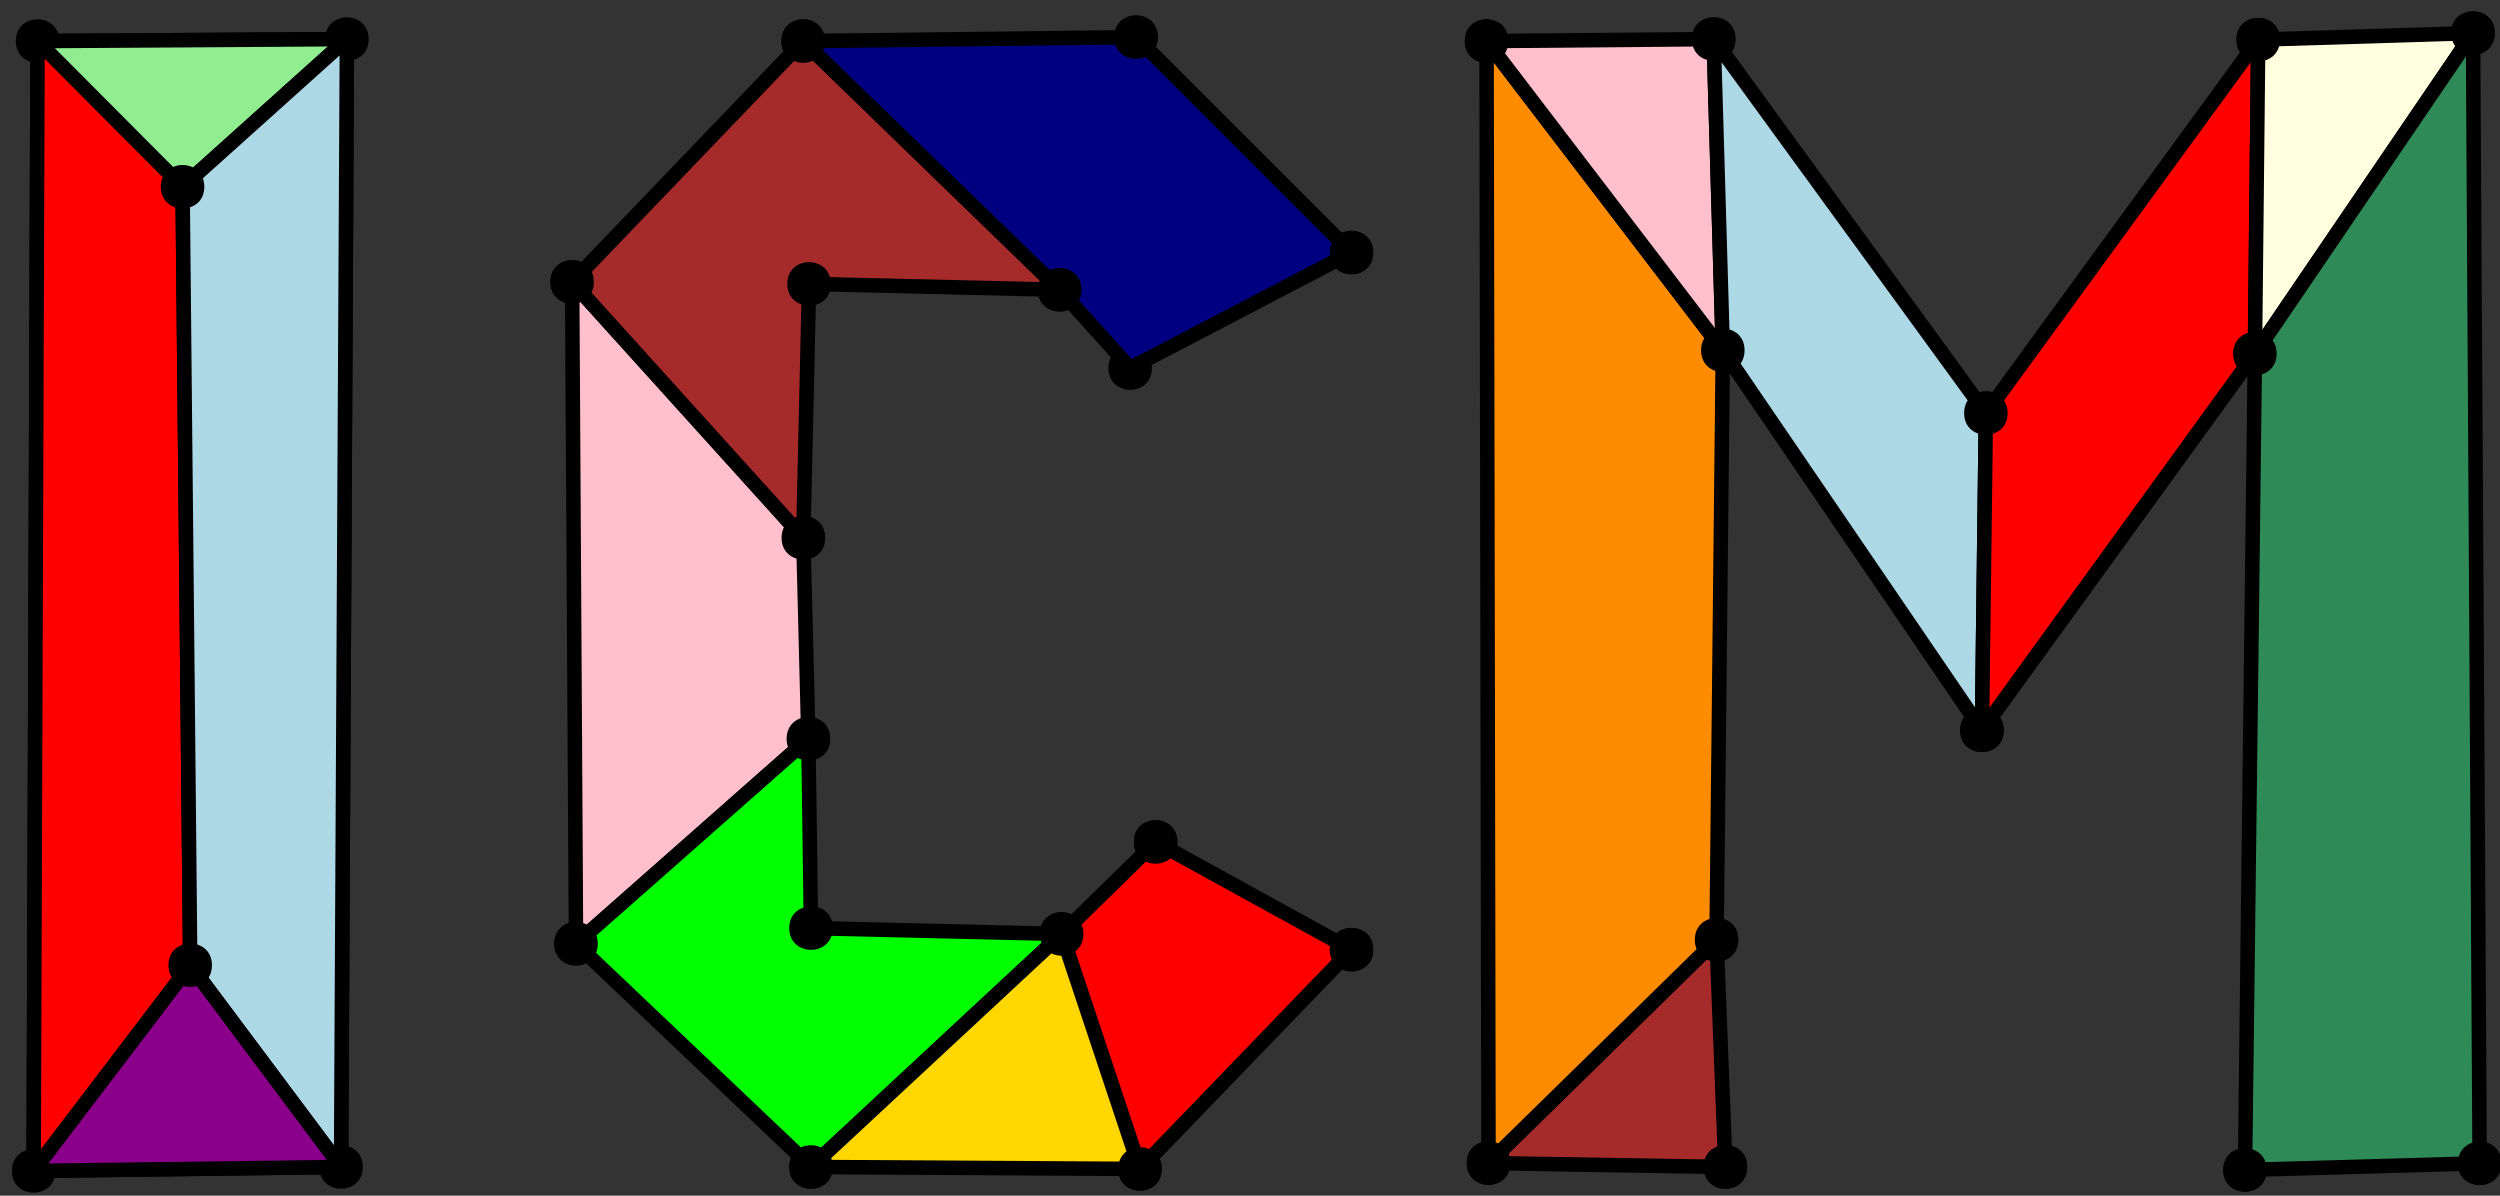 <?xml version="1.0" encoding="UTF-8"?>
<svg xmlns="http://www.w3.org/2000/svg" xmlns:xlink="http://www.w3.org/1999/xlink" width="345pt" height="165pt" viewBox="0 0 345 165" version="1.1">
<rect x="0" y="0" width="345" height="165" fill="#333333" stroke="none"/>
<g id="surface61374">
<path style=" stroke:none;fill-rule:evenodd;fill:rgb(0%,0%,0%);fill-opacity:1;" d="M 8.18 5.668 C 8.18 1.668 2.18 1.668 2.18 5.668 C 2.18 9.668 8.18 9.668 8.18 5.668 Z M 8.18 5.668 "/>
<path style=" stroke:none;fill-rule:evenodd;fill:rgb(0%,0%,0%);fill-opacity:1;" d="M 50.875 5.398 C 50.875 1.398 44.875 1.398 44.875 5.398 C 44.875 9.398 50.875 9.398 50.875 5.398 Z M 50.875 5.398 "/>
<path style=" stroke:none;fill-rule:evenodd;fill:rgb(0%,0%,0%);fill-opacity:1;" d="M 7.641 161.586 C 7.641 157.586 1.641 157.586 1.641 161.586 C 1.641 165.586 7.641 165.586 7.641 161.586 Z M 7.641 161.586 "/>
<path style=" stroke:none;fill-rule:evenodd;fill:rgb(0%,0%,0%);fill-opacity:1;" d="M 50.066 161.043 C 50.066 157.043 44.066 157.043 44.066 161.043 C 44.066 165.043 50.066 165.043 50.066 161.043 Z M 50.066 161.043 "/>
<path style="fill-rule:evenodd;fill:rgb(64.7%,16.5%,16.5%);fill-opacity:1;stroke-width:2;stroke-linecap:butt;stroke-linejoin:round;stroke:rgb(0%,0%,0%);stroke-opacity:1;stroke-miterlimit:10;" d="M 336.414 404.496 L 367.883 435.316 L 369.109 403.957 Z M 336.414 404.496 " transform="matrix(1,0,0,-1,-131,565)"/>
<path style=" stroke:none;fill-rule:evenodd;fill:rgb(0%,0%,0%);fill-opacity:1;" d="M 160.316 161.312 C 160.316 157.312 154.316 157.312 154.316 161.312 C 154.316 165.312 160.316 165.312 160.316 161.312 Z M 160.316 161.312 "/>
<path style=" stroke:none;fill-rule:evenodd;fill:rgb(0%,0%,0%);fill-opacity:1;" d="M 114.918 161.043 C 114.918 157.043 108.918 157.043 108.918 161.043 C 108.918 165.043 114.918 165.043 114.918 161.043 Z M 114.918 161.043 "/>
<path style=" stroke:none;fill-rule:evenodd;fill:rgb(0%,0%,0%);fill-opacity:1;" d="M 82.492 130.238 C 82.492 126.238 76.492 126.238 76.492 130.238 C 76.492 134.238 82.492 134.238 82.492 130.238 Z M 82.492 130.238 "/>
<path style=" stroke:none;fill-rule:evenodd;fill:rgb(0%,0%,0%);fill-opacity:1;" d="M 81.953 38.906 C 81.953 34.906 75.953 34.906 75.953 38.906 C 75.953 42.906 81.953 42.906 81.953 38.906 Z M 81.953 38.906 "/>
<path style=" stroke:none;fill-rule:evenodd;fill:rgb(0%,0%,0%);fill-opacity:1;" d="M 113.836 5.668 C 113.836 1.668 107.836 1.668 107.836 5.668 C 107.836 9.668 113.836 9.668 113.836 5.668 Z M 113.836 5.668 "/>
<path style=" stroke:none;fill-rule:evenodd;fill:rgb(0%,0%,0%);fill-opacity:1;" d="M 159.773 5.129 C 159.773 1.129 153.773 1.129 153.773 5.129 C 153.773 9.129 159.773 9.129 159.773 5.129 Z M 159.773 5.129 "/>
<path style=" stroke:none;fill-rule:evenodd;fill:rgb(0%,0%,0%);fill-opacity:1;" d="M 189.5 34.852 C 189.5 30.852 183.5 30.852 183.5 34.852 C 183.5 38.852 189.5 38.852 189.5 34.852 Z M 189.5 34.852 "/>
<path style=" stroke:none;fill-rule:evenodd;fill:rgb(0%,0%,0%);fill-opacity:1;" d="M 158.965 50.793 C 158.965 46.793 152.965 46.793 152.965 50.793 C 152.965 54.793 158.965 54.793 158.965 50.793 Z M 158.965 50.793 "/>
<path style=" stroke:none;fill-rule:evenodd;fill:rgb(0%,0%,0%);fill-opacity:1;" d="M 114.918 128.078 C 114.918 124.078 108.918 124.078 108.918 128.078 C 108.918 132.078 114.918 132.078 114.918 128.078 Z M 114.918 128.078 "/>
<path style=" stroke:none;fill-rule:evenodd;fill:rgb(0%,0%,0%);fill-opacity:1;" d="M 149.508 128.887 C 149.508 124.887 143.508 124.887 143.508 128.887 C 143.508 132.887 149.508 132.887 149.508 128.887 Z M 149.508 128.887 "/>
<path style=" stroke:none;fill-rule:evenodd;fill:rgb(0%,0%,0%);fill-opacity:1;" d="M 149.234 39.984 C 149.234 35.984 143.234 35.984 143.234 39.984 C 143.234 43.984 149.234 43.984 149.234 39.984 Z M 149.234 39.984 "/>
<path style=" stroke:none;fill-rule:evenodd;fill:rgb(0%,0%,0%);fill-opacity:1;" d="M 114.648 39.176 C 114.648 35.176 108.648 35.176 108.648 39.176 C 108.648 43.176 114.648 43.176 114.648 39.176 Z M 114.648 39.176 "/>
<path style=" stroke:none;fill-rule:evenodd;fill:rgb(0%,0%,0%);fill-opacity:1;" d="M 162.477 116.188 C 162.477 112.188 156.477 112.188 156.477 116.188 C 156.477 120.188 162.477 120.188 162.477 116.188 Z M 162.477 116.188 "/>
<path style=" stroke:none;fill-rule:evenodd;fill:rgb(0%,0%,0%);fill-opacity:1;" d="M 189.5 131.051 C 189.5 127.051 183.5 127.051 183.5 131.051 C 183.5 135.051 189.5 135.051 189.5 131.051 Z M 189.5 131.051 "/>
<path style=" stroke:none;fill-rule:evenodd;fill:rgb(0%,0%,0%);fill-opacity:1;" d="M 208.414 160.504 C 208.414 156.504 202.414 156.504 202.414 160.504 C 202.414 164.504 208.414 164.504 208.414 160.504 Z M 208.414 160.504 "/>
<path style=" stroke:none;fill-rule:evenodd;fill:rgb(0%,0%,0%);fill-opacity:1;" d="M 208.145 5.668 C 208.145 1.668 202.145 1.668 202.145 5.668 C 202.145 9.668 208.145 9.668 208.145 5.668 Z M 208.145 5.668 "/>
<path style=" stroke:none;fill-rule:evenodd;fill:rgb(0%,0%,0%);fill-opacity:1;" d="M 239.488 5.398 C 239.488 1.398 233.488 1.398 233.488 5.398 C 233.488 9.398 239.488 9.398 239.488 5.398 Z M 239.488 5.398 "/>
<path style=" stroke:none;fill-rule:evenodd;fill:rgb(0%,0%,0%);fill-opacity:1;" d="M 241.109 161.043 C 241.109 157.043 235.109 157.043 235.109 161.043 C 235.109 165.043 241.109 165.043 241.109 161.043 Z M 241.109 161.043 "/>
<path style=" stroke:none;fill-rule:evenodd;fill:rgb(0%,0%,0%);fill-opacity:1;" d="M 276.508 100.785 C 276.508 96.785 270.508 96.785 270.508 100.785 C 270.508 104.785 276.508 104.785 276.508 100.785 Z M 276.508 100.785 "/>
<path style=" stroke:none;fill-rule:evenodd;fill:rgb(0%,0%,0%);fill-opacity:1;" d="M 277.051 57.008 C 277.051 53.008 271.051 53.008 271.051 57.008 C 271.051 61.008 277.051 61.008 277.051 57.008 Z M 277.051 57.008 "/>
<path style=" stroke:none;fill-rule:evenodd;fill:rgb(0%,0%,0%);fill-opacity:1;" d="M 314.633 5.473 C 314.633 1.473 308.633 1.473 308.633 5.473 C 308.633 9.473 314.633 9.473 314.633 5.473 Z M 314.633 5.473 "/>
<path style=" stroke:none;fill-rule:evenodd;fill:rgb(0%,0%,0%);fill-opacity:1;" d="M 344.277 4.562 C 344.277 0.562 338.277 0.562 338.277 4.562 C 338.277 8.562 344.277 8.562 344.277 4.562 Z M 344.277 4.562 "/>
<path style=" stroke:none;fill-rule:evenodd;fill:rgb(0%,0%,0%);fill-opacity:1;" d="M 345.191 160.535 C 345.191 156.535 339.191 156.535 339.191 160.535 C 339.191 164.535 345.191 164.535 345.191 160.535 Z M 345.191 160.535 "/>
<path style=" stroke:none;fill-rule:evenodd;fill:rgb(0%,0%,0%);fill-opacity:1;" d="M 312.809 161.449 C 312.809 157.449 306.809 157.449 306.809 161.449 C 306.809 165.449 312.809 165.449 312.809 161.449 Z M 312.809 161.449 "/>
<path style=" stroke:none;fill-rule:evenodd;fill:rgb(0%,0%,0%);fill-opacity:1;" d="M 314.176 48.801 C 314.176 44.801 308.176 44.801 308.176 48.801 C 308.176 52.801 314.176 52.801 314.176 48.801 Z M 314.176 48.801 "/>
<path style=" stroke:none;fill-rule:evenodd;fill:rgb(0%,0%,0%);fill-opacity:1;" d="M 240.75 48.344 C 240.75 44.344 234.75 44.344 234.75 48.344 C 234.75 52.344 240.75 52.344 240.75 48.344 Z M 240.75 48.344 "/>
<path style="fill-rule:evenodd;fill:rgb(100%,100%,100%);fill-opacity:1;stroke-width:2;stroke-linecap:butt;stroke-linejoin:round;stroke:rgb(0%,0%,0%);stroke-opacity:1;stroke-miterlimit:10;" d="M 135.641 403.414 L 136.18 559.332 L 178.875 559.602 L 178.066 403.957 Z M 135.641 403.414 " transform="matrix(1,0,0,-1,-131,565)"/>
<path style=" stroke:none;fill-rule:evenodd;fill:rgb(0%,0%,0%);fill-opacity:1;" d="M 29.25 133.195 C 29.25 129.195 23.25 129.195 23.25 133.195 C 23.25 137.195 29.25 137.195 29.25 133.195 Z M 29.25 133.195 "/>
<path style=" stroke:none;fill-rule:evenodd;fill:rgb(0%,0%,0%);fill-opacity:1;" d="M 28.195 25.773 C 28.195 21.773 22.195 21.773 22.195 25.773 C 22.195 29.773 28.195 29.773 28.195 25.773 Z M 28.195 25.773 "/>
<path style=" stroke:none;fill-rule:evenodd;fill:rgb(0%,0%,0%);fill-opacity:1;" d="M 239.883 129.684 C 239.883 125.684 233.883 125.684 233.883 129.684 C 233.883 133.684 239.883 133.684 239.883 129.684 Z M 239.883 129.684 "/>
<path style="fill-rule:evenodd;fill:rgb(100%,0%,0%);fill-opacity:1;stroke-width:2;stroke-linecap:butt;stroke-linejoin:round;stroke:rgb(0%,0%,0%);stroke-opacity:1;stroke-miterlimit:10;" d="M 135.641 403.414 L 157.25 431.805 L 156.195 539.227 L 136.18 559.332 Z M 135.641 403.414 " transform="matrix(1,0,0,-1,-131,565)"/>
<path style="fill-rule:evenodd;fill:rgb(56.5%,93.3%,56.5%);fill-opacity:1;stroke-width:2;stroke-linecap:butt;stroke-linejoin:round;stroke:rgb(0%,0%,0%);stroke-opacity:1;stroke-miterlimit:10;" d="M 136.18 559.332 L 178.875 559.602 L 156.195 539.227 Z M 136.18 559.332 " transform="matrix(1,0,0,-1,-131,565)"/>
<path style="fill-rule:evenodd;fill:rgb(67.8%,84.7%,90.2%);fill-opacity:1;stroke-width:2;stroke-linecap:butt;stroke-linejoin:round;stroke:rgb(0%,0%,0%);stroke-opacity:1;stroke-miterlimit:10;" d="M 178.066 403.957 L 157.25 431.805 L 156.195 539.227 L 178.875 559.602 Z M 178.066 403.957 " transform="matrix(1,0,0,-1,-131,565)"/>
<path style="fill-rule:evenodd;fill:rgb(54.5%,0%,54.5%);fill-opacity:1;stroke-width:2;stroke-linecap:butt;stroke-linejoin:round;stroke:rgb(0%,0%,0%);stroke-opacity:1;stroke-miterlimit:10;" d="M 135.641 403.414 L 157.25 431.805 L 178.066 403.957 Z M 135.641 403.414 " transform="matrix(1,0,0,-1,-131,565)"/>
<path style=" stroke:none;fill-rule:evenodd;fill:rgb(0%,0%,0%);fill-opacity:1;" d="M 113.855 74.219 C 113.855 70.219 107.855 70.219 107.855 74.219 C 107.855 78.219 113.855 78.219 113.855 74.219 Z M 113.855 74.219 "/>
<path style=" stroke:none;fill-rule:evenodd;fill:rgb(0%,0%,0%);fill-opacity:1;" d="M 114.555 101.949 C 114.555 97.949 108.555 97.949 108.555 101.949 C 108.555 105.949 114.555 105.949 114.555 101.949 Z M 114.555 101.949 "/>
<path style="fill-rule:evenodd;fill:rgb(100%,75.3%,79.6%);fill-opacity:1;stroke-width:2;stroke-linecap:butt;stroke-linejoin:round;stroke:rgb(0%,0%,0%);stroke-opacity:1;stroke-miterlimit:10;" d="M 210.492 434.762 L 209.953 526.094 L 241.855 490.781 L 242.555 463.051 Z M 210.492 434.762 " transform="matrix(1,0,0,-1,-131,565)"/>
<path style="fill-rule:evenodd;fill:rgb(0%,100%,0%);fill-opacity:1;stroke-width:2;stroke-linecap:butt;stroke-linejoin:round;stroke:rgb(0%,0%,0%);stroke-opacity:1;stroke-miterlimit:10;" d="M 242.555 463.051 L 210.492 434.762 L 242.918 403.957 L 277.508 436.113 L 242.918 436.922 Z M 242.555 463.051 " transform="matrix(1,0,0,-1,-131,565)"/>
<path style="fill-rule:evenodd;fill:rgb(100%,0%,0%);fill-opacity:1;stroke-width:2;stroke-linecap:butt;stroke-linejoin:round;stroke:rgb(0%,0%,0%);stroke-opacity:1;stroke-miterlimit:10;" d="M 277.508 436.113 L 290.477 448.812 L 317.5 433.949 L 288.316 403.688 Z M 277.508 436.113 " transform="matrix(1,0,0,-1,-131,565)"/>
<path style="fill-rule:evenodd;fill:rgb(100%,84.3%,0%);fill-opacity:1;stroke-width:2;stroke-linecap:butt;stroke-linejoin:round;stroke:rgb(0%,0%,0%);stroke-opacity:1;stroke-miterlimit:10;" d="M 288.316 403.688 L 242.918 403.957 L 277.508 436.113 Z M 288.316 403.688 " transform="matrix(1,0,0,-1,-131,565)"/>
<path style="fill-rule:evenodd;fill:rgb(64.7%,16.5%,16.5%);fill-opacity:1;stroke-width:2;stroke-linecap:butt;stroke-linejoin:round;stroke:rgb(0%,0%,0%);stroke-opacity:1;stroke-miterlimit:10;" d="M 241.855 490.781 L 209.953 526.094 L 241.836 559.332 L 277.234 525.016 L 242.648 525.824 Z M 241.855 490.781 " transform="matrix(1,0,0,-1,-131,565)"/>
<path style="fill-rule:evenodd;fill:rgb(0%,0%,50.2%);fill-opacity:1;stroke-width:2;stroke-linecap:butt;stroke-linejoin:round;stroke:rgb(0%,0%,0%);stroke-opacity:1;stroke-miterlimit:10;" d="M 286.965 514.207 L 277.234 525.016 L 241.836 559.332 L 287.773 559.871 L 317.5 530.148 Z M 286.965 514.207 " transform="matrix(1,0,0,-1,-131,565)"/>
<path style="fill-rule:evenodd;fill:rgb(100%,54.9%,0%);fill-opacity:1;stroke-width:2;stroke-linecap:butt;stroke-linejoin:round;stroke:rgb(0%,0%,0%);stroke-opacity:1;stroke-miterlimit:10;" d="M 336.414 404.496 L 336.145 559.332 L 368.75 516.656 L 367.883 435.316 Z M 336.414 404.496 " transform="matrix(1,0,0,-1,-131,565)"/>
<path style="fill-rule:evenodd;fill:rgb(100%,75.3%,79.6%);fill-opacity:1;stroke-width:2;stroke-linecap:butt;stroke-linejoin:round;stroke:rgb(0%,0%,0%);stroke-opacity:1;stroke-miterlimit:10;" d="M 368.75 516.656 L 367.488 559.602 L 336.145 559.332 Z M 368.75 516.656 " transform="matrix(1,0,0,-1,-131,565)"/>
<path style="fill-rule:evenodd;fill:rgb(67.8%,84.7%,90.2%);fill-opacity:1;stroke-width:2;stroke-linecap:butt;stroke-linejoin:round;stroke:rgb(0%,0%,0%);stroke-opacity:1;stroke-miterlimit:10;" d="M 367.488 559.602 L 405.051 507.992 L 404.508 464.215 L 368.75 516.656 Z M 367.488 559.602 " transform="matrix(1,0,0,-1,-131,565)"/>
<path style="fill-rule:evenodd;fill:rgb(100%,0%,0%);fill-opacity:1;stroke-width:2;stroke-linecap:butt;stroke-linejoin:round;stroke:rgb(0%,0%,0%);stroke-opacity:1;stroke-miterlimit:10;" d="M 405.051 507.992 L 442.633 559.527 L 442.176 516.199 L 404.508 464.215 Z M 405.051 507.992 " transform="matrix(1,0,0,-1,-131,565)"/>
<path style="fill-rule:evenodd;fill:rgb(100%,100%,87.8%);fill-opacity:1;stroke-width:2;stroke-linecap:butt;stroke-linejoin:round;stroke:rgb(0%,0%,0%);stroke-opacity:1;stroke-miterlimit:10;" d="M 442.633 559.527 L 472.277 560.438 L 442.176 516.199 Z M 442.633 559.527 " transform="matrix(1,0,0,-1,-131,565)"/>
<path style="fill-rule:evenodd;fill:rgb(18%,54.5%,34.1%);fill-opacity:1;stroke-width:2;stroke-linecap:butt;stroke-linejoin:round;stroke:rgb(0%,0%,0%);stroke-opacity:1;stroke-miterlimit:10;" d="M 442.176 516.199 L 440.809 403.551 L 473.191 404.465 L 472.277 560.438 Z M 442.176 516.199 " transform="matrix(1,0,0,-1,-131,565)"/>
<path style=" stroke:none;fill-rule:evenodd;fill:rgb(0%,0%,0%);fill-opacity:1;" d="M 28.195 25.773 C 28.195 21.773 22.195 21.773 22.195 25.773 C 22.195 29.773 28.195 29.773 28.195 25.773 Z M 28.195 25.773 "/>
<path style=" stroke:none;fill-rule:evenodd;fill:rgb(0%,0%,0%);fill-opacity:1;" d="M 29.25 133.195 C 29.25 129.195 23.25 129.195 23.25 133.195 C 23.25 137.195 29.25 137.195 29.25 133.195 Z M 29.25 133.195 "/>
<path style=" stroke:none;fill-rule:evenodd;fill:rgb(0%,0%,0%);fill-opacity:1;" d="M 114.648 39.176 C 114.648 35.176 108.648 35.176 108.648 39.176 C 108.648 43.176 114.648 43.176 114.648 39.176 Z M 114.648 39.176 "/>
<path style=" stroke:none;fill-rule:evenodd;fill:rgb(0%,0%,0%);fill-opacity:1;" d="M 149.234 39.984 C 149.234 35.984 143.234 35.984 143.234 39.984 C 143.234 43.984 149.234 43.984 149.234 39.984 Z M 149.234 39.984 "/>
<path style=" stroke:none;fill-rule:evenodd;fill:rgb(0%,0%,0%);fill-opacity:1;" d="M 113.855 74.219 C 113.855 70.219 107.855 70.219 107.855 74.219 C 107.855 78.219 113.855 78.219 113.855 74.219 Z M 113.855 74.219 "/>
<path style=" stroke:none;fill-rule:evenodd;fill:rgb(0%,0%,0%);fill-opacity:1;" d="M 114.555 101.949 C 114.555 97.949 108.555 97.949 108.555 101.949 C 108.555 105.949 114.555 105.949 114.555 101.949 Z M 114.555 101.949 "/>
<path style=" stroke:none;fill-rule:evenodd;fill:rgb(0%,0%,0%);fill-opacity:1;" d="M 114.918 128.078 C 114.918 124.078 108.918 124.078 108.918 128.078 C 108.918 132.078 114.918 132.078 114.918 128.078 Z M 114.918 128.078 "/>
<path style=" stroke:none;fill-rule:evenodd;fill:rgb(0%,0%,0%);fill-opacity:1;" d="M 149.508 128.887 C 149.508 124.887 143.508 124.887 143.508 128.887 C 143.508 132.887 149.508 132.887 149.508 128.887 Z M 149.508 128.887 "/>
<path style=" stroke:none;fill-rule:evenodd;fill:rgb(0%,0%,0%);fill-opacity:1;" d="M 162.477 116.188 C 162.477 112.188 156.477 112.188 156.477 116.188 C 156.477 120.188 162.477 120.188 162.477 116.188 Z M 162.477 116.188 "/>
<path style=" stroke:none;fill-rule:evenodd;fill:rgb(0%,0%,0%);fill-opacity:1;" d="M 189.5 131.051 C 189.5 127.051 183.5 127.051 183.5 131.051 C 183.5 135.051 189.5 135.051 189.5 131.051 Z M 189.5 131.051 "/>
<path style=" stroke:none;fill-rule:evenodd;fill:rgb(0%,0%,0%);fill-opacity:1;" d="M 160.316 161.312 C 160.316 157.312 154.316 157.312 154.316 161.312 C 154.316 165.312 160.316 165.312 160.316 161.312 Z M 160.316 161.312 "/>
<path style=" stroke:none;fill-rule:evenodd;fill:rgb(0%,0%,0%);fill-opacity:1;" d="M 114.918 161.043 C 114.918 157.043 108.918 157.043 108.918 161.043 C 108.918 165.043 114.918 165.043 114.918 161.043 Z M 114.918 161.043 "/>
<path style=" stroke:none;fill-rule:evenodd;fill:rgb(0%,0%,0%);fill-opacity:1;" d="M 82.492 130.238 C 82.492 126.238 76.492 126.238 76.492 130.238 C 76.492 134.238 82.492 134.238 82.492 130.238 Z M 82.492 130.238 "/>
<path style=" stroke:none;fill-rule:evenodd;fill:rgb(0%,0%,0%);fill-opacity:1;" d="M 81.953 38.906 C 81.953 34.906 75.953 34.906 75.953 38.906 C 75.953 42.906 81.953 42.906 81.953 38.906 Z M 81.953 38.906 "/>
<path style=" stroke:none;fill-rule:evenodd;fill:rgb(0%,0%,0%);fill-opacity:1;" d="M 113.836 5.668 C 113.836 1.668 107.836 1.668 107.836 5.668 C 107.836 9.668 113.836 9.668 113.836 5.668 Z M 113.836 5.668 "/>
<path style=" stroke:none;fill-rule:evenodd;fill:rgb(0%,0%,0%);fill-opacity:1;" d="M 159.773 5.129 C 159.773 1.129 153.773 1.129 153.773 5.129 C 153.773 9.129 159.773 9.129 159.773 5.129 Z M 159.773 5.129 "/>
<path style=" stroke:none;fill-rule:evenodd;fill:rgb(0%,0%,0%);fill-opacity:1;" d="M 189.5 34.852 C 189.5 30.852 183.5 30.852 183.5 34.852 C 183.5 38.852 189.5 38.852 189.5 34.852 Z M 189.5 34.852 "/>
<path style=" stroke:none;fill-rule:evenodd;fill:rgb(0%,0%,0%);fill-opacity:1;" d="M 208.414 160.504 C 208.414 156.504 202.414 156.504 202.414 160.504 C 202.414 164.504 208.414 164.504 208.414 160.504 Z M 208.414 160.504 "/>
<path style=" stroke:none;fill-rule:evenodd;fill:rgb(0%,0%,0%);fill-opacity:1;" d="M 239.883 129.684 C 239.883 125.684 233.883 125.684 233.883 129.684 C 233.883 133.684 239.883 133.684 239.883 129.684 Z M 239.883 129.684 "/>
<path style=" stroke:none;fill-rule:evenodd;fill:rgb(0%,0%,0%);fill-opacity:1;" d="M 241.109 161.043 C 241.109 157.043 235.109 157.043 235.109 161.043 C 235.109 165.043 241.109 165.043 241.109 161.043 Z M 241.109 161.043 "/>
<path style=" stroke:none;fill-rule:evenodd;fill:rgb(0%,0%,0%);fill-opacity:1;" d="M 208.145 5.668 C 208.145 1.668 202.145 1.668 202.145 5.668 C 202.145 9.668 208.145 9.668 208.145 5.668 Z M 208.145 5.668 "/>
<path style=" stroke:none;fill-rule:evenodd;fill:rgb(0%,0%,0%);fill-opacity:1;" d="M 239.488 5.398 C 239.488 1.398 233.488 1.398 233.488 5.398 C 233.488 9.398 239.488 9.398 239.488 5.398 Z M 239.488 5.398 "/>
<path style=" stroke:none;fill-rule:evenodd;fill:rgb(0%,0%,0%);fill-opacity:1;" d="M 240.75 48.344 C 240.75 44.344 234.75 44.344 234.75 48.344 C 234.75 52.344 240.75 52.344 240.75 48.344 Z M 240.75 48.344 "/>
<path style=" stroke:none;fill-rule:evenodd;fill:rgb(0%,0%,0%);fill-opacity:1;" d="M 276.508 100.785 C 276.508 96.785 270.508 96.785 270.508 100.785 C 270.508 104.785 276.508 104.785 276.508 100.785 Z M 276.508 100.785 "/>
<path style=" stroke:none;fill-rule:evenodd;fill:rgb(0%,0%,0%);fill-opacity:1;" d="M 277.051 57.008 C 277.051 53.008 271.051 53.008 271.051 57.008 C 271.051 61.008 277.051 61.008 277.051 57.008 Z M 277.051 57.008 "/>
<path style=" stroke:none;fill-rule:evenodd;fill:rgb(0%,0%,0%);fill-opacity:1;" d="M 314.633 5.473 C 314.633 1.473 308.633 1.473 308.633 5.473 C 308.633 9.473 314.633 9.473 314.633 5.473 Z M 314.633 5.473 "/>
<path style=" stroke:none;fill-rule:evenodd;fill:rgb(0%,0%,0%);fill-opacity:1;" d="M 314.176 48.801 C 314.176 44.801 308.176 44.801 308.176 48.801 C 308.176 52.801 314.176 52.801 314.176 48.801 Z M 314.176 48.801 "/>
<path style=" stroke:none;fill-rule:evenodd;fill:rgb(0%,0%,0%);fill-opacity:1;" d="M 344.277 4.562 C 344.277 0.562 338.277 0.562 338.277 4.562 C 338.277 8.562 344.277 8.562 344.277 4.562 Z M 344.277 4.562 "/>
<path style=" stroke:none;fill-rule:evenodd;fill:rgb(0%,0%,0%);fill-opacity:1;" d="M 345.191 160.535 C 345.191 156.535 339.191 156.535 339.191 160.535 C 339.191 164.535 345.191 164.535 345.191 160.535 Z M 345.191 160.535 "/>
<path style=" stroke:none;fill-rule:evenodd;fill:rgb(0%,0%,0%);fill-opacity:1;" d="M 312.809 161.449 C 312.809 157.449 306.809 157.449 306.809 161.449 C 306.809 165.449 312.809 165.449 312.809 161.449 Z M 312.809 161.449 "/>
</g>
</svg>
